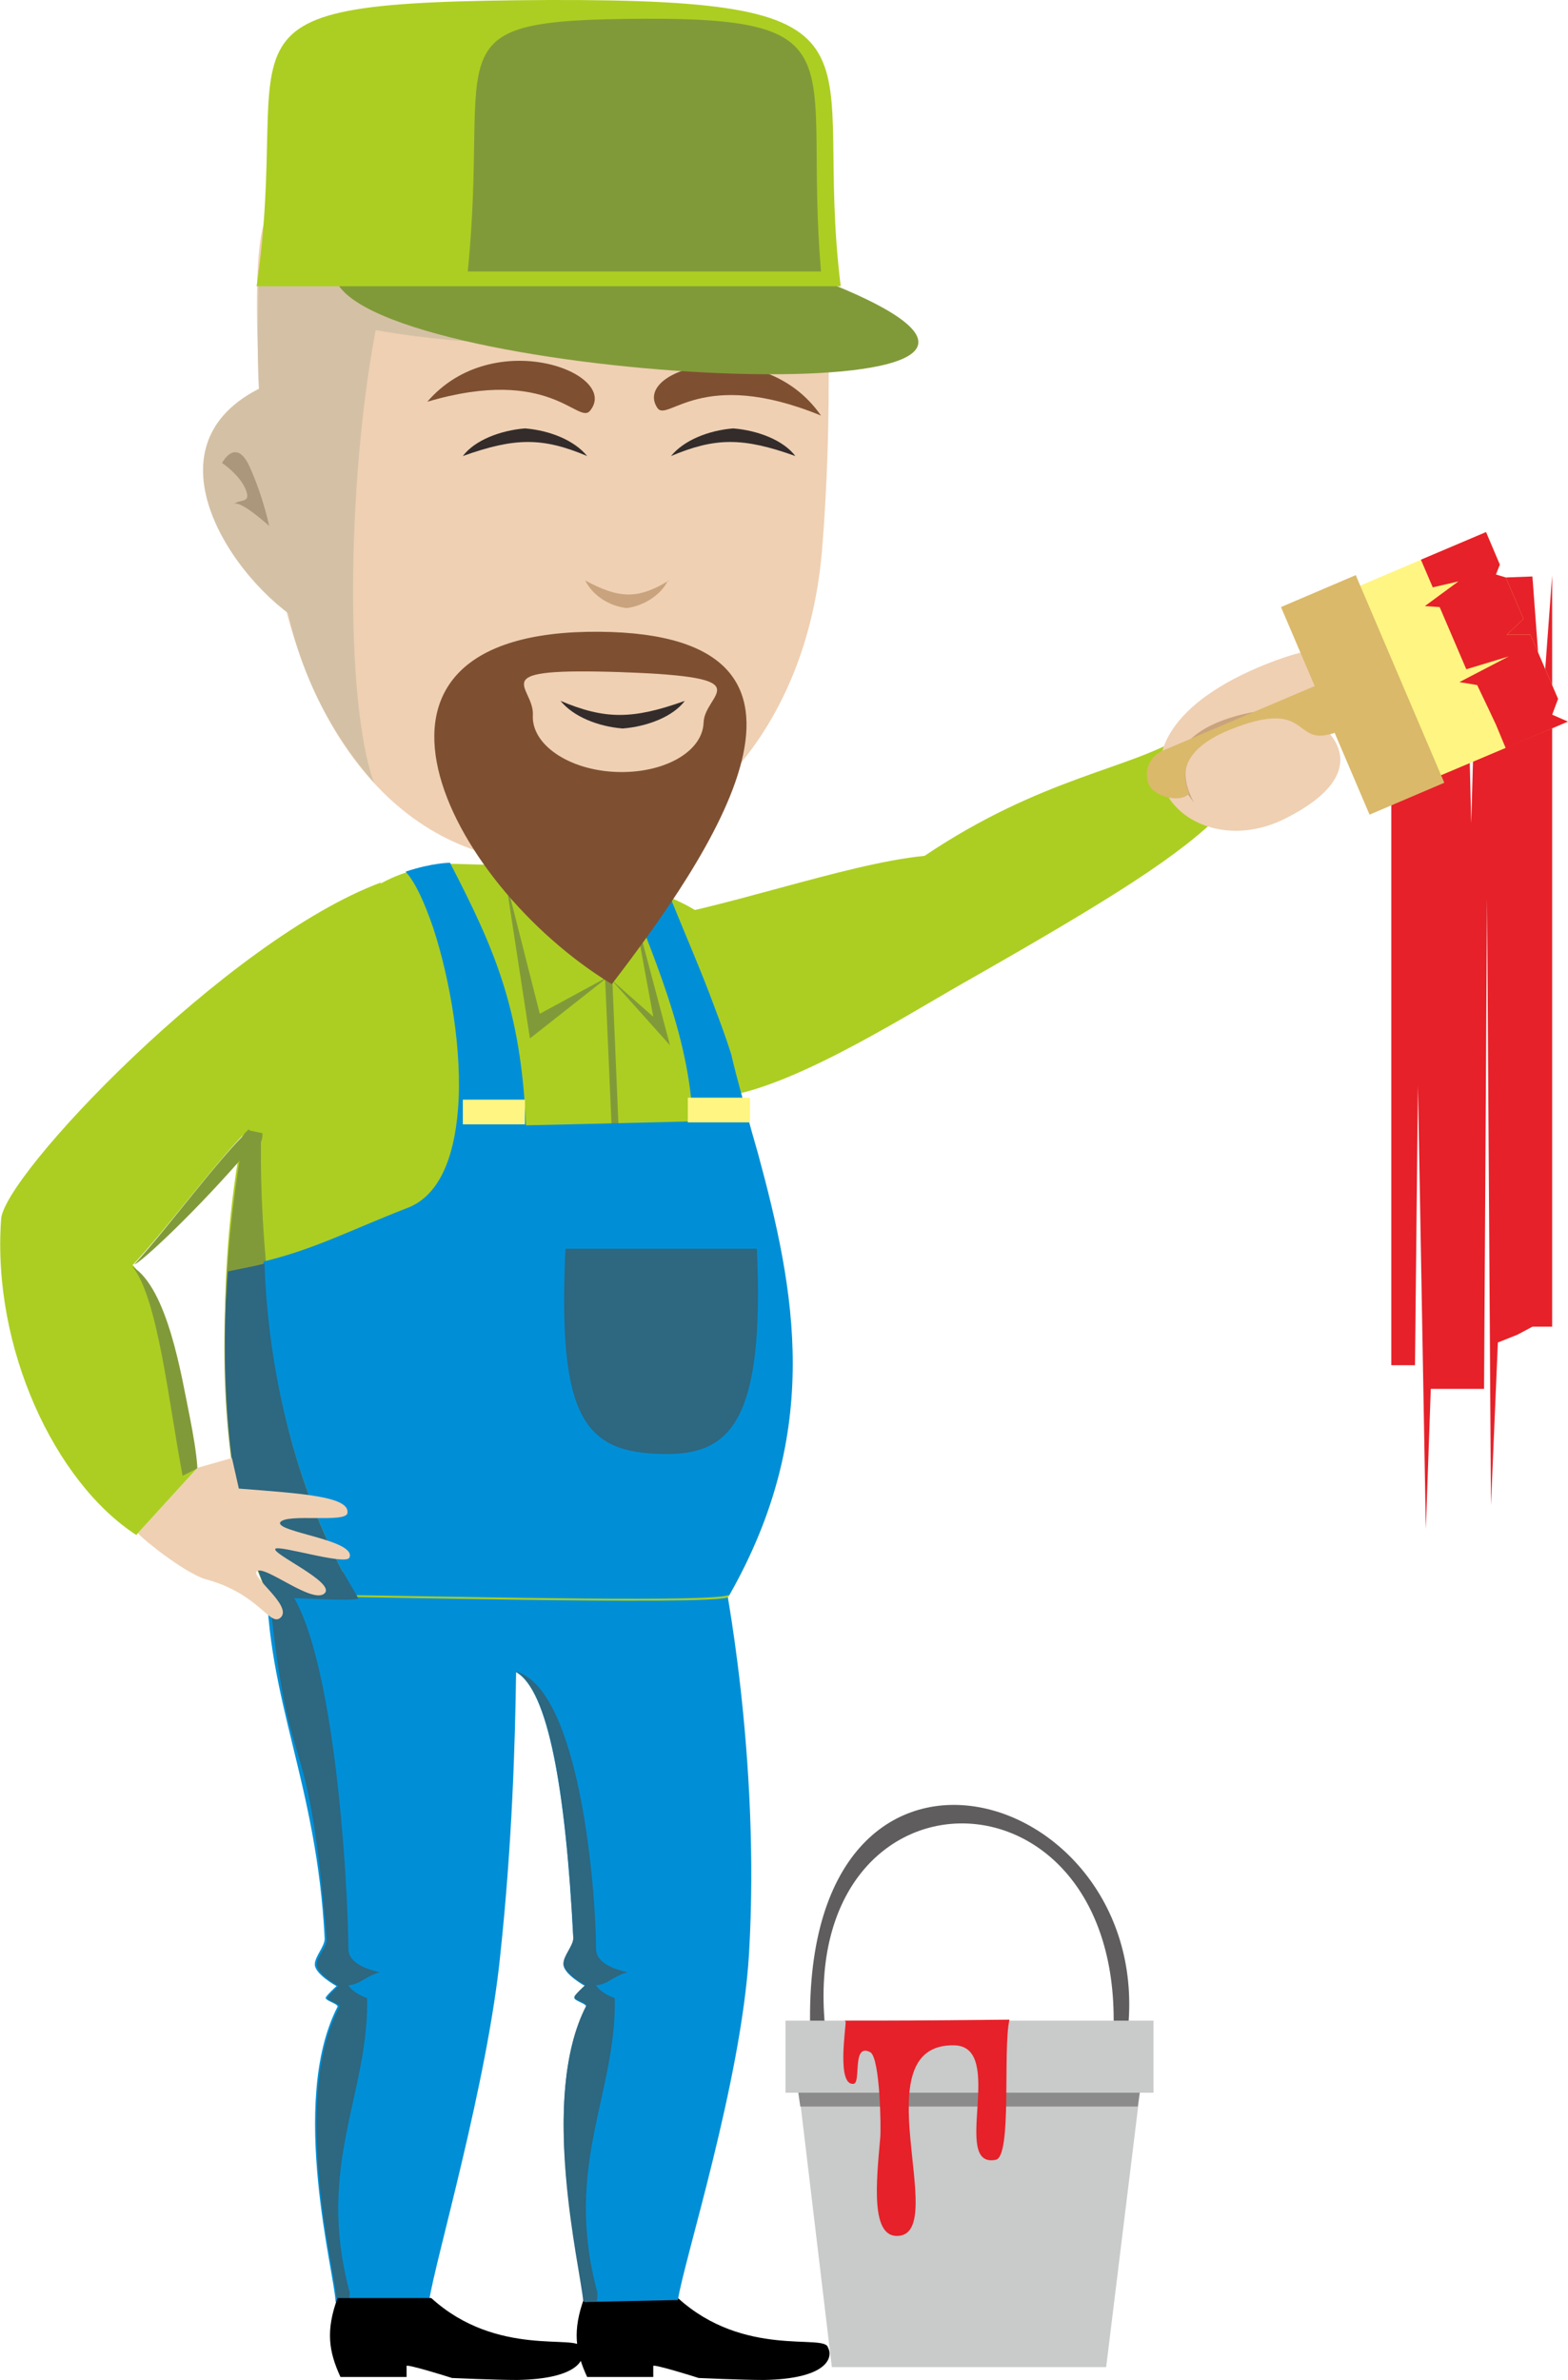 <?xml version="1.0" encoding="UTF-8"?>
<!DOCTYPE svg PUBLIC "-//W3C//DTD SVG 1.1//EN" "http://www.w3.org/Graphics/SVG/1.1/DTD/svg11.dtd">
<!-- Creator: CorelDRAW X6 -->
<svg xmlns="http://www.w3.org/2000/svg" xml:space="preserve" width="185.455mm" height="281.368mm" version="1.1" style="shape-rendering:geometricPrecision; text-rendering:geometricPrecision; image-rendering:optimizeQuality; fill-rule:evenodd; clip-rule:evenodd"
viewBox="0 0 1589 2411"
 xmlns:xlink="http://www.w3.org/1999/xlink">
 <defs>
  <style type="text/css">
   <![CDATA[
    .fil3 {fill:#008FD7}
    .fil13 {fill:#2D6780}
    .fil19 {fill:#332C2B}
    .fil14 {fill:#5F5D5D}
    .fil10 {fill:#7E5031}
    .fil6 {fill:#819A39}
    .fil16 {fill:#8B8B8C}
    .fil11 {fill:#AA977C}
    .fil1 {fill:#ACCE22}
    .fil15 {fill:#C9CACA}
    .fil8 {fill:#D4C1A5}
    .fil18 {fill:#DAB96B}
    .fil17 {fill:#E62129}
    .fil12 {fill:#FFF582}
    .fil2 {fill:black}
    .fil5 {fill:#100E11}
    .fil0 {fill:#9E9696}
    .fil9 {fill:#C9A37D}
    .fil7 {fill:#EFD0B3}
    .fil4 {fill:#2D6780}
   ]]>
  </style>
 </defs>
 <rect class="fil0" x="-10545" y="-7986" width="2544" height="3598"/>
 <path class="fil1" d="M719 1112l-80 -178c86,-10 216,-59 298,-67 119,-80 209,-88 261,-121l42 76c-43,44 -111,87 -264,174 -65,37 -186,114 -256,116z"/>
 <path class="fil2" d="M592 2328l95 0c67,61 149,36 152,50 6,11 -2,32 -65,33 -23,0 -66,-2 -66,-2 -6,-2 -48,-15 -46,-12l0 11 -67 0c-12,-26 -15,-47 -3,-80z"/>
 <path class="fil3" d="M272 1594c89,0 221,-10 251,0 89,0 180,-11 210,-1 0,0 38,185 26,387 -8,130 -66,310 -72,350l-95 2c0,-25 -48,-202 2,-299 1,-3 -12,-6 -12,-9 0,-2 11,-12 11,-12 0,0 -22,-12 -22,-22 0,-8 10,-18 10,-26 -8,-154 -26,-252 -58,-270 -1,72 -4,174 -16,286 -13,130 -66,310 -72,350l-95 2c0,-25 -48,-202 2,-299 1,-3 -12,-6 -12,-9 0,-2 11,-12 11,-12 0,0 -22,-12 -22,-22 0,-8 10,-18 10,-26 -8,-159 -59,-241 -59,-370z"/>
 <path class="fil4" d="M272 1594c66,17 81,323 81,380 0,15 19,21 32,24 -15,4 -21,13 -32,13 2,5 14,12 19,13 2,97 -52,169 -18,297 1,2 0,5 0,7l-13 0c0,0 0,0 0,0 -3,-34 -46,-202 3,-295 1,-3 -12,-6 -12,-9 0,-2 11,-12 11,-12 0,0 -22,-12 -22,-22 0,-8 11,-18 10,-26 -20,-241 -39,-139 -60,-370z"/>
 <path class="fil2" d="M342 2328l95 0c67,61 149,36 152,50 6,11 -2,32 -65,33 -23,0 -66,-2 -66,-2 -6,-2 -48,-15 -46,-12l0 11 -67 0c-12,-26 -15,-47 -3,-80z"/>
 <path class="fil4" d="M522 1693c66,17 82,224 82,281 0,15 19,21 32,24 -15,4 -21,13 -32,13 2,5 14,12 19,13 2,97 -52,169 -18,297 1,2 0,8 0,10 -2,0 -12,1 -14,0 -3,-34 -45,-206 3,-299 1,-3 -12,-6 -12,-9 0,-2 11,-12 11,-12 0,0 -22,-12 -22,-22 0,-8 10,-18 10,-26 -8,-158 -27,-257 -61,-271z"/>
 <polygon class="fil5" points="442,900 427,1122 472,1128 485,1252 524,1317 524,1326 527,1321 527,1322 527,1321 566,1257 579,1133 624,1127 609,905 611,892 598,888 550,1079 526,1163 525,1204 525,1158 496,1072 456,884 440,886 "/>
 <path class="fil1" d="M598 879c0,0 116,37 117,54 20,229 172,425 23,685 -18,9 -412,-2 -466,-1 -76,-161 -68,-664 139,-733 27,-9 45,-9 45,-9l142 4z"/>
 <polygon class="fil6" points="613,987 620,980 627,1146 620,1146 "/>
 <path class="fil6" d="M277 1038c-35,78 -89,401 -5,579 10,0 91,4 89,1 -100,-167 -111,-492 -84,-580z"/>
 <path class="fil7" d="M269 480c33,546 530,476 564,78 11,-132 8,-292 -4,-328 -12,-37 -175,-59 -253,-77 -79,-17 -277,38 -303,63 -26,25 -4,264 -4,264z"/>
 <path class="fil8" d="M379 793c-31,-85 -27,-324 5,-475 -11,-5 -112,-40 -122,-45 -1,64 -2,111 3,152 0,4 8,9 9,12 9,84 -9,227 106,357z"/>
 <path class="fil9" d="M677 588c-8,16 -26,26 -42,28l0 0 0 0 0 0 0 0c-17,-2 -34,-12 -42,-28 35,19 54,19 85,0z"/>
 <path class="fil10" d="M832 421c-59,-85 -192,-48 -166,-8 10,16 44,-42 166,8z"/>
 <path class="fil8" d="M282 284l-5 19c64,41 391,85 523,-20l0 -3 -518 4z"/>
 <path class="fil6" d="M849 289l-506 0c67,101 840,138 503,0 1,-1 0,-2 2,0z"/>
 <path class="fil8" d="M314 635c-68,-34 -175,-178 -52,-241 12,-6 18,-6 31,-5 0,7 0,12 0,12 0,0 -2,141 21,235z"/>
 <path class="fil11" d="M273 534c0,0 -6,-30 -20,-61 -14,-31 -28,-4 -28,-4 0,0 18,12 24,27 6,15 -7,9 -12,15 5,-6 36,22 36,22z"/>
 <path class="fil3" d="M702 1136l-124 3 -45 1c-5,-118 -32,-179 -77,-266 0,0 -18,0 -45,9 10,11 19,31 28,57 17,52 30,126 25,185 -4,48 -19,87 -52,99 -59,23 -92,41 -145,54 3,91 25,208 79,312 5,9 10,18 15,26 132,2 358,7 377,0 0,0 0,0 1,0 95,-167 67,-308 29,-448 -2,-7 -4,-14 -6,-21 -7,-26 -15,-53 -21,-79 -5,-16 -11,-32 -17,-48 -14,-38 -30,-74 -46,-114 -15,-7 -32,-13 -47,-18 30,79 67,159 71,246z"/>
 <rect class="fil12" x="469" y="1114" width="63" height="25"/>
 <path class="fil13" d="M573 1265l194 0c8,175 -27,209 -94,208 -81,-1 -108,-36 -100,-208z"/>
 <path class="fil13" d="M347 1592c-55,-104 -76,-221 -79,-312 -11,3 -23,5 -37,8 -1,10 -1,20 -2,30 -4,105 5,218 44,300 0,0 1,0 2,0 4,0 13,0 24,1 27,1 65,3 64,0 -5,-9 -10,-17 -15,-26z"/>
 <path class="fil1" d="M260 290c38,-260 -70,-288 296,-290 365,-1 266,49 296,290 -197,0 -395,0 -592,0z"/>
 <path class="fil6" d="M474 275c23,-230 -42,-255 179,-256 221,-1 161,44 179,256 -119,0 -239,0 -358,0z"/>
 <polygon class="fil6" points="537,1052 617,989 547,1027 512,889 "/>
 <polygon class="fil6" points="679,1059 619,992 662,1030 641,916 "/>
 <rect class="fil12" x="697" y="1112" width="63" height="25"/>
 <path class="fil7" d="M560 790l109 0 0 88c0,54 -49,118 -49,118 -4,0 -61,-62 -60,-120l0 -86z"/>
 <path class="fil10" d="M620 997c98,-128 257,-355 -13,-357 -283,-2 -156,254 13,357z"/>
 <path class="fil10" d="M433 407c67,-78 196,-29 165,9 -12,15 -40,-46 -165,-9z"/>
 <path class="fil7" d="M631 681c144,5 83,21 82,51 -1,30 -41,52 -89,50 -48,-2 -86,-28 -84,-58 1,-30 -53,-48 92,-43z"/>
 <path class="fil14" d="M836 2052l-15 2c-8,-361 368,-240 319,23l-12 -10c17,-289 -318,-292 -292,-15z"/>
 <polygon class="fil15" points="809,2113 975,2113 989,2113 1156,2113 1121,2398 989,2398 975,2398 843,2398 "/>
 <rect class="fil15" x="796" y="2047" width="373" height="73"/>
 <polygon class="fil16" points="1155,2120 809,2120 811,2134 1153,2134 "/>
 <path class="fil17" d="M856 2047c55,0 67,0 167,-1 -7,30 3,139 -14,142 -46,9 11,-115 -42,-116 -95,-2 -5,188 -56,193 -29,3 -23,-54 -19,-99 1,-9 0,-81 -10,-87 -19,-10 -9,31 -17,32 -17,2 -8,-55 -8,-63z"/>
 <polygon class="fil17" points="1437,1100 1445,1549 1450,1407 1504,1407 1507,910 1511,1525 1518,1360 1538,1352 1553,1344 1573,1344 1573,583 1563,718 1553,584 1498,586 1491,834 1485,586 1449,587 1444,678 1438,591 1410,591 1410,1383 1434,1383 "/>
 <path class="fil7" d="M1319 722c34,16 75,61 -16,107 -108,55 -218,-83 -10,-160 98,-36 134,7 26,53z"/>
 <path class="fil9" d="M1210 813c-43,-78 89,-90 109,-91 -16,-13 -175,9 -109,91z"/>
 <polygon class="fil12" points="1506,539 1520,572 1516,582 1526,585 1544,627 1527,643 1551,643 1579,708 1573,724 1589,731 1447,791 1365,599 "/>
 <path class="fil18" d="M1395 696l0 0c5,13 0,27 -13,33 -13,5 -25,14 -40,16 -30,4 -20,-36 -95,-6 -62,25 -44,58 -42,65 -9,10 -36,3 -41,-10l0 0c-5,-13 1,-27 13,-33l186 -79c13,-5 27,1 33,13z"/>
 <rect class="fil18" transform="matrix(0.102 0.239 -0.239 0.102 1373.95 582.631)" width="880" height="317"/>
 <polygon class="fil17" points="1478,589 1444,614 1459,615 1486,678 1529,665 1479,691 1497,694 1508,717 1516,734 1526,758 1589,731 1573,724 1579,708 1551,643 1527,643 1544,627 1526,585 1516,582 1520,572 1506,539 1440,567 1452,595 "/>
 <path class="fil19" d="M595 462c-13,-16 -38,-26 -63,-28l0 0 0 0 0 0 0 0c-25,2 -51,12 -63,28 53,-19 81,-19 126,0z"/>
 <path class="fil19" d="M680 462c13,-16 38,-26 63,-28l0 0 0 0 0 0 0 0c25,2 51,12 63,28 -53,-19 -81,-19 -126,0z"/>
 <path class="fil19" d="M568 710c13,16 38,26 63,28l0 0 0 0 0 0 0 0c25,-2 51,-12 63,-28 -53,19 -81,19 -126,0z"/>
 <path class="fil7" d="M138 1555l62 -68 35 -10 7 31c64,5 113,8 110,25 -2,10 -61,0 -68,9 -6,10 78,18 70,36 -4,8 -71,-13 -75,-9 -4,5 61,34 50,45 -12,12 -62,-30 -69,-22 -5,6 35,34 25,46 -11,12 -21,-23 -76,-38 -22,-6 -70,-45 -70,-48z"/>
 <path class="fil1" d="M134 1282c35,-37 88,-109 118,-138l5 7 3 3c24,-25 47,-51 63,-72l63 -188c-156,58 -385,299 -385,342 -9,129 54,265 137,319l62 -68 -14 7c-14,-73 -24,-181 -51,-212z"/>
 <path class="fil6" d="M252 1145c-30,28 -82,99 -116,136 7,-2 64,-55 118,-118 3,-4 12,1 12,-15l-14 -3z"/>
 <path class="fil6" d="M192 1434c-8,-39 -22,-129 -58,-151 26,31 37,139 51,212l14 -7 1 -1c-1,-15 -4,-33 -8,-53z"/>
</svg>
